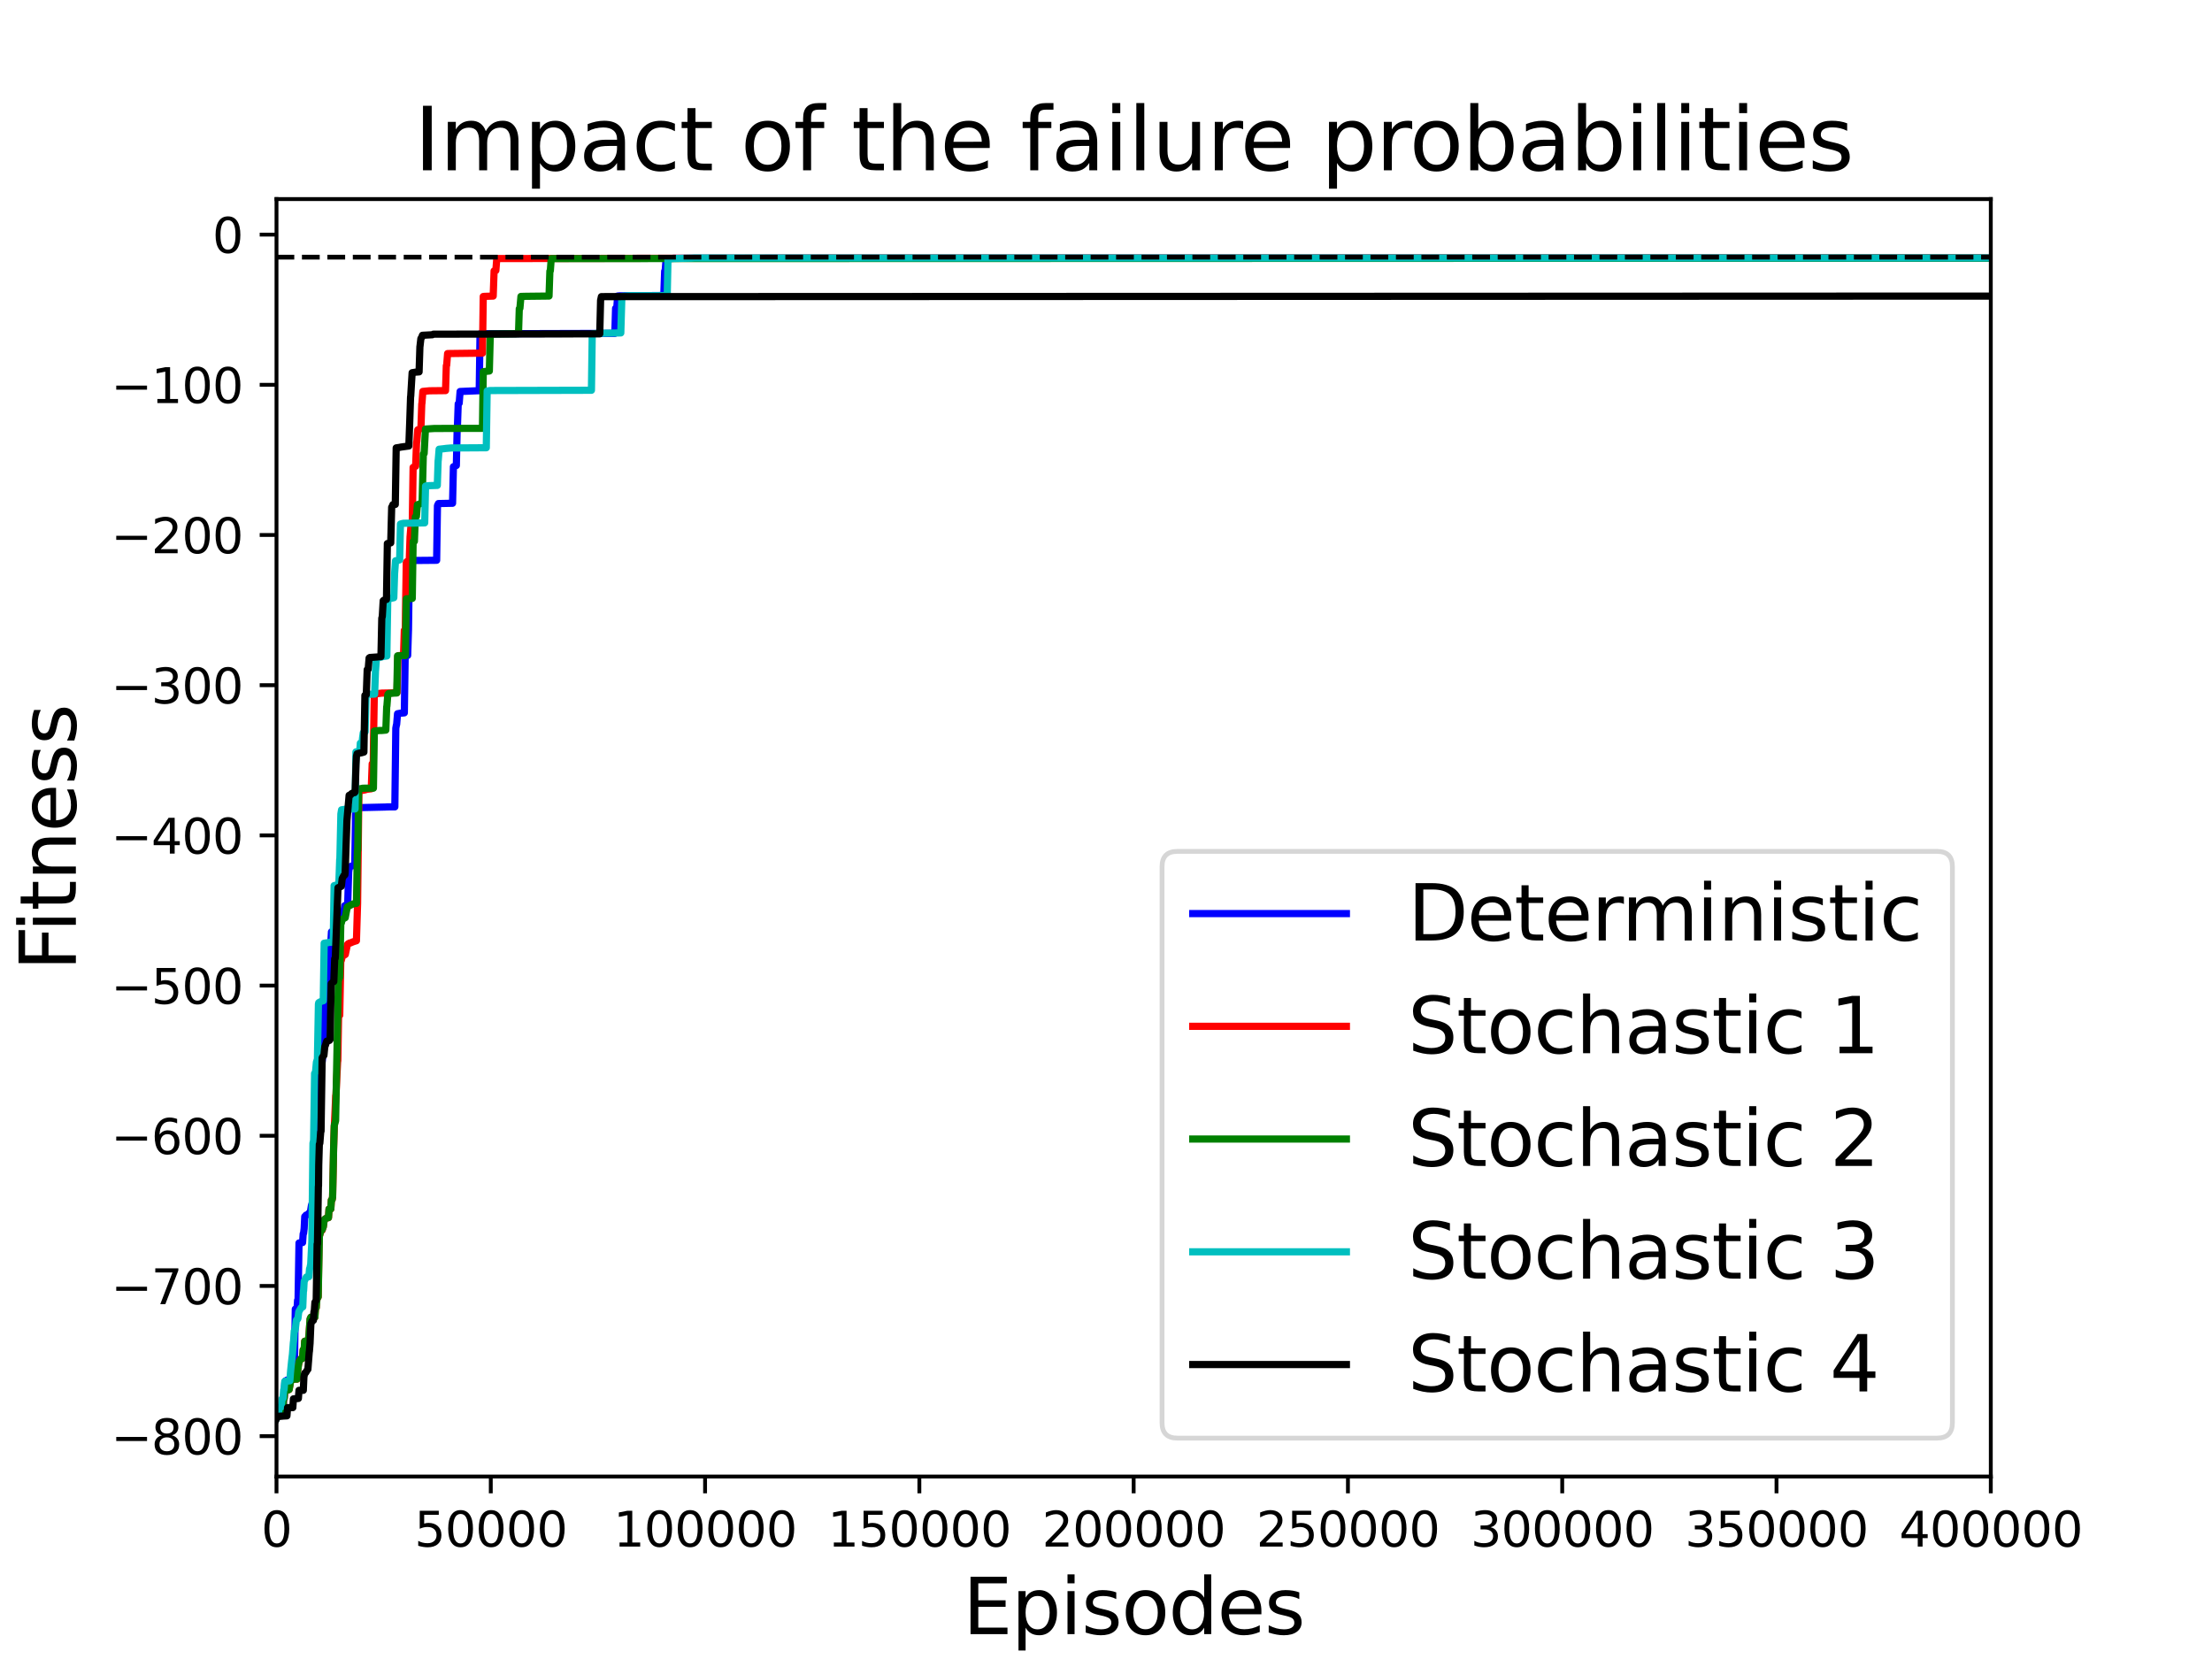 <?xml version="1.0" encoding="utf-8" standalone="no"?>
<!DOCTYPE svg PUBLIC "-//W3C//DTD SVG 1.1//EN"
  "http://www.w3.org/Graphics/SVG/1.1/DTD/svg11.dtd">
<svg xmlns:xlink="http://www.w3.org/1999/xlink" width="460.8pt" height="345.6pt" viewBox="0 0 460.8 345.6" xmlns="http://www.w3.org/2000/svg" version="1.1">
 <defs>
  <style type="text/css">*{stroke-linejoin: round; stroke-linecap: butt}</style>
 </defs>
 <g id="figure_1">
  <g id="patch_1">
   <path d="M 0 345.6 
L 460.8 345.6 
L 460.8 0 
L 0 0 
z
" style="fill: #ffffff"/>
  </g>
  <g id="axes_1">
   <g id="patch_2">
    <path d="M 57.6 307.584 
L 414.72 307.584 
L 414.72 41.472 
L 57.6 41.472 
z
" style="fill: #ffffff"/>
   </g>
   <g id="matplotlib.axis_1">
    <g id="xtick_1">
     <g id="line2d_1">
      <defs>
       <path id="m884b222c48" d="M 0 0 
L 0 3.5 
" style="stroke: #000000; stroke-width: 0.8"/>
      </defs>
      <g>
       <use xlink:href="#m884b222c48" x="57.6" y="307.584" style="stroke: #000000; stroke-width: 0.8"/>
      </g>
     </g>
     <g id="text_1">
      <!-- 0 -->
      <g transform="translate(54.419 322.182) scale(0.1 -0.1)">
       <defs>
        <path id="DejaVuSans-30" d="M 2034 4250 
Q 1547 4250 1301 3770 
Q 1056 3291 1056 2328 
Q 1056 1369 1301 889 
Q 1547 409 2034 409 
Q 2525 409 2770 889 
Q 3016 1369 3016 2328 
Q 3016 3291 2770 3770 
Q 2525 4250 2034 4250 
z
M 2034 4750 
Q 2819 4750 3233 4129 
Q 3647 3509 3647 2328 
Q 3647 1150 3233 529 
Q 2819 -91 2034 -91 
Q 1250 -91 836 529 
Q 422 1150 422 2328 
Q 422 3509 836 4129 
Q 1250 4750 2034 4750 
z
" transform="scale(0.016)"/>
       </defs>
       <use xlink:href="#DejaVuSans-30"/>
      </g>
     </g>
    </g>
    <g id="xtick_2">
     <g id="line2d_2">
      <g>
       <use xlink:href="#m884b222c48" x="102.24" y="307.584" style="stroke: #000000; stroke-width: 0.8"/>
      </g>
     </g>
     <g id="text_2">
      <!-- 50000 -->
      <g transform="translate(86.334 322.182) scale(0.1 -0.1)">
       <defs>
        <path id="DejaVuSans-35" d="M 691 4666 
L 3169 4666 
L 3169 4134 
L 1269 4134 
L 1269 2991 
Q 1406 3038 1543 3061 
Q 1681 3084 1819 3084 
Q 2600 3084 3056 2656 
Q 3513 2228 3513 1497 
Q 3513 744 3044 326 
Q 2575 -91 1722 -91 
Q 1428 -91 1123 -41 
Q 819 9 494 109 
L 494 744 
Q 775 591 1075 516 
Q 1375 441 1709 441 
Q 2250 441 2565 725 
Q 2881 1009 2881 1497 
Q 2881 1984 2565 2268 
Q 2250 2553 1709 2553 
Q 1456 2553 1204 2497 
Q 953 2441 691 2322 
L 691 4666 
z
" transform="scale(0.016)"/>
       </defs>
       <use xlink:href="#DejaVuSans-35"/>
       <use xlink:href="#DejaVuSans-30" x="63.623"/>
       <use xlink:href="#DejaVuSans-30" x="127.246"/>
       <use xlink:href="#DejaVuSans-30" x="190.869"/>
       <use xlink:href="#DejaVuSans-30" x="254.492"/>
      </g>
     </g>
    </g>
    <g id="xtick_3">
     <g id="line2d_3">
      <g>
       <use xlink:href="#m884b222c48" x="146.88" y="307.584" style="stroke: #000000; stroke-width: 0.8"/>
      </g>
     </g>
     <g id="text_3">
      <!-- 100000 -->
      <g transform="translate(127.793 322.182) scale(0.1 -0.1)">
       <defs>
        <path id="DejaVuSans-31" d="M 794 531 
L 1825 531 
L 1825 4091 
L 703 3866 
L 703 4441 
L 1819 4666 
L 2450 4666 
L 2450 531 
L 3481 531 
L 3481 0 
L 794 0 
L 794 531 
z
" transform="scale(0.016)"/>
       </defs>
       <use xlink:href="#DejaVuSans-31"/>
       <use xlink:href="#DejaVuSans-30" x="63.623"/>
       <use xlink:href="#DejaVuSans-30" x="127.246"/>
       <use xlink:href="#DejaVuSans-30" x="190.869"/>
       <use xlink:href="#DejaVuSans-30" x="254.492"/>
       <use xlink:href="#DejaVuSans-30" x="318.115"/>
      </g>
     </g>
    </g>
    <g id="xtick_4">
     <g id="line2d_4">
      <g>
       <use xlink:href="#m884b222c48" x="191.52" y="307.584" style="stroke: #000000; stroke-width: 0.8"/>
      </g>
     </g>
     <g id="text_4">
      <!-- 150000 -->
      <g transform="translate(172.433 322.182) scale(0.1 -0.1)">
       <use xlink:href="#DejaVuSans-31"/>
       <use xlink:href="#DejaVuSans-35" x="63.623"/>
       <use xlink:href="#DejaVuSans-30" x="127.246"/>
       <use xlink:href="#DejaVuSans-30" x="190.869"/>
       <use xlink:href="#DejaVuSans-30" x="254.492"/>
       <use xlink:href="#DejaVuSans-30" x="318.115"/>
      </g>
     </g>
    </g>
    <g id="xtick_5">
     <g id="line2d_5">
      <g>
       <use xlink:href="#m884b222c48" x="236.16" y="307.584" style="stroke: #000000; stroke-width: 0.8"/>
      </g>
     </g>
     <g id="text_5">
      <!-- 200000 -->
      <g transform="translate(217.072 322.182) scale(0.1 -0.1)">
       <defs>
        <path id="DejaVuSans-32" d="M 1228 531 
L 3431 531 
L 3431 0 
L 469 0 
L 469 531 
Q 828 903 1448 1529 
Q 2069 2156 2228 2338 
Q 2531 2678 2651 2914 
Q 2772 3150 2772 3378 
Q 2772 3750 2511 3984 
Q 2250 4219 1831 4219 
Q 1534 4219 1204 4116 
Q 875 4013 500 3803 
L 500 4441 
Q 881 4594 1212 4672 
Q 1544 4750 1819 4750 
Q 2544 4750 2975 4387 
Q 3406 4025 3406 3419 
Q 3406 3131 3298 2873 
Q 3191 2616 2906 2266 
Q 2828 2175 2409 1742 
Q 1991 1309 1228 531 
z
" transform="scale(0.016)"/>
       </defs>
       <use xlink:href="#DejaVuSans-32"/>
       <use xlink:href="#DejaVuSans-30" x="63.623"/>
       <use xlink:href="#DejaVuSans-30" x="127.246"/>
       <use xlink:href="#DejaVuSans-30" x="190.869"/>
       <use xlink:href="#DejaVuSans-30" x="254.492"/>
       <use xlink:href="#DejaVuSans-30" x="318.115"/>
      </g>
     </g>
    </g>
    <g id="xtick_6">
     <g id="line2d_6">
      <g>
       <use xlink:href="#m884b222c48" x="280.8" y="307.584" style="stroke: #000000; stroke-width: 0.8"/>
      </g>
     </g>
     <g id="text_6">
      <!-- 250000 -->
      <g transform="translate(261.712 322.182) scale(0.1 -0.1)">
       <use xlink:href="#DejaVuSans-32"/>
       <use xlink:href="#DejaVuSans-35" x="63.623"/>
       <use xlink:href="#DejaVuSans-30" x="127.246"/>
       <use xlink:href="#DejaVuSans-30" x="190.869"/>
       <use xlink:href="#DejaVuSans-30" x="254.492"/>
       <use xlink:href="#DejaVuSans-30" x="318.115"/>
      </g>
     </g>
    </g>
    <g id="xtick_7">
     <g id="line2d_7">
      <g>
       <use xlink:href="#m884b222c48" x="325.44" y="307.584" style="stroke: #000000; stroke-width: 0.8"/>
      </g>
     </g>
     <g id="text_7">
      <!-- 300000 -->
      <g transform="translate(306.353 322.182) scale(0.1 -0.1)">
       <defs>
        <path id="DejaVuSans-33" d="M 2597 2516 
Q 3050 2419 3304 2112 
Q 3559 1806 3559 1356 
Q 3559 666 3084 287 
Q 2609 -91 1734 -91 
Q 1441 -91 1130 -33 
Q 819 25 488 141 
L 488 750 
Q 750 597 1062 519 
Q 1375 441 1716 441 
Q 2309 441 2620 675 
Q 2931 909 2931 1356 
Q 2931 1769 2642 2001 
Q 2353 2234 1838 2234 
L 1294 2234 
L 1294 2753 
L 1863 2753 
Q 2328 2753 2575 2939 
Q 2822 3125 2822 3475 
Q 2822 3834 2567 4026 
Q 2313 4219 1838 4219 
Q 1578 4219 1281 4162 
Q 984 4106 628 3988 
L 628 4550 
Q 988 4650 1302 4700 
Q 1616 4750 1894 4750 
Q 2613 4750 3031 4423 
Q 3450 4097 3450 3541 
Q 3450 3153 3228 2886 
Q 3006 2619 2597 2516 
z
" transform="scale(0.016)"/>
       </defs>
       <use xlink:href="#DejaVuSans-33"/>
       <use xlink:href="#DejaVuSans-30" x="63.623"/>
       <use xlink:href="#DejaVuSans-30" x="127.246"/>
       <use xlink:href="#DejaVuSans-30" x="190.869"/>
       <use xlink:href="#DejaVuSans-30" x="254.492"/>
       <use xlink:href="#DejaVuSans-30" x="318.115"/>
      </g>
     </g>
    </g>
    <g id="xtick_8">
     <g id="line2d_8">
      <g>
       <use xlink:href="#m884b222c48" x="370.08" y="307.584" style="stroke: #000000; stroke-width: 0.8"/>
      </g>
     </g>
     <g id="text_8">
      <!-- 350000 -->
      <g transform="translate(350.993 322.182) scale(0.1 -0.1)">
       <use xlink:href="#DejaVuSans-33"/>
       <use xlink:href="#DejaVuSans-35" x="63.623"/>
       <use xlink:href="#DejaVuSans-30" x="127.246"/>
       <use xlink:href="#DejaVuSans-30" x="190.869"/>
       <use xlink:href="#DejaVuSans-30" x="254.492"/>
       <use xlink:href="#DejaVuSans-30" x="318.115"/>
      </g>
     </g>
    </g>
    <g id="xtick_9">
     <g id="line2d_9">
      <g>
       <use xlink:href="#m884b222c48" x="414.72" y="307.584" style="stroke: #000000; stroke-width: 0.8"/>
      </g>
     </g>
     <g id="text_9">
      <!-- 400000 -->
      <g transform="translate(395.632 322.182) scale(0.1 -0.1)">
       <defs>
        <path id="DejaVuSans-34" d="M 2419 4116 
L 825 1625 
L 2419 1625 
L 2419 4116 
z
M 2253 4666 
L 3047 4666 
L 3047 1625 
L 3713 1625 
L 3713 1100 
L 3047 1100 
L 3047 0 
L 2419 0 
L 2419 1100 
L 313 1100 
L 313 1709 
L 2253 4666 
z
" transform="scale(0.016)"/>
       </defs>
       <use xlink:href="#DejaVuSans-34"/>
       <use xlink:href="#DejaVuSans-30" x="63.623"/>
       <use xlink:href="#DejaVuSans-30" x="127.246"/>
       <use xlink:href="#DejaVuSans-30" x="190.869"/>
       <use xlink:href="#DejaVuSans-30" x="254.492"/>
       <use xlink:href="#DejaVuSans-30" x="318.115"/>
      </g>
     </g>
    </g>
    <g id="text_10">
     <!-- Episodes -->
     <g transform="translate(200.572 340.42) scale(0.16 -0.16)">
      <defs>
       <path id="DejaVuSans-45" d="M 628 4666 
L 3578 4666 
L 3578 4134 
L 1259 4134 
L 1259 2753 
L 3481 2753 
L 3481 2222 
L 1259 2222 
L 1259 531 
L 3634 531 
L 3634 0 
L 628 0 
L 628 4666 
z
" transform="scale(0.016)"/>
       <path id="DejaVuSans-70" d="M 1159 525 
L 1159 -1331 
L 581 -1331 
L 581 3500 
L 1159 3500 
L 1159 2969 
Q 1341 3281 1617 3432 
Q 1894 3584 2278 3584 
Q 2916 3584 3314 3078 
Q 3713 2572 3713 1747 
Q 3713 922 3314 415 
Q 2916 -91 2278 -91 
Q 1894 -91 1617 61 
Q 1341 213 1159 525 
z
M 3116 1747 
Q 3116 2381 2855 2742 
Q 2594 3103 2138 3103 
Q 1681 3103 1420 2742 
Q 1159 2381 1159 1747 
Q 1159 1113 1420 752 
Q 1681 391 2138 391 
Q 2594 391 2855 752 
Q 3116 1113 3116 1747 
z
" transform="scale(0.016)"/>
       <path id="DejaVuSans-69" d="M 603 3500 
L 1178 3500 
L 1178 0 
L 603 0 
L 603 3500 
z
M 603 4863 
L 1178 4863 
L 1178 4134 
L 603 4134 
L 603 4863 
z
" transform="scale(0.016)"/>
       <path id="DejaVuSans-73" d="M 2834 3397 
L 2834 2853 
Q 2591 2978 2328 3040 
Q 2066 3103 1784 3103 
Q 1356 3103 1142 2972 
Q 928 2841 928 2578 
Q 928 2378 1081 2264 
Q 1234 2150 1697 2047 
L 1894 2003 
Q 2506 1872 2764 1633 
Q 3022 1394 3022 966 
Q 3022 478 2636 193 
Q 2250 -91 1575 -91 
Q 1294 -91 989 -36 
Q 684 19 347 128 
L 347 722 
Q 666 556 975 473 
Q 1284 391 1588 391 
Q 1994 391 2212 530 
Q 2431 669 2431 922 
Q 2431 1156 2273 1281 
Q 2116 1406 1581 1522 
L 1381 1569 
Q 847 1681 609 1914 
Q 372 2147 372 2553 
Q 372 3047 722 3315 
Q 1072 3584 1716 3584 
Q 2034 3584 2315 3537 
Q 2597 3491 2834 3397 
z
" transform="scale(0.016)"/>
       <path id="DejaVuSans-6f" d="M 1959 3097 
Q 1497 3097 1228 2736 
Q 959 2375 959 1747 
Q 959 1119 1226 758 
Q 1494 397 1959 397 
Q 2419 397 2687 759 
Q 2956 1122 2956 1747 
Q 2956 2369 2687 2733 
Q 2419 3097 1959 3097 
z
M 1959 3584 
Q 2709 3584 3137 3096 
Q 3566 2609 3566 1747 
Q 3566 888 3137 398 
Q 2709 -91 1959 -91 
Q 1206 -91 779 398 
Q 353 888 353 1747 
Q 353 2609 779 3096 
Q 1206 3584 1959 3584 
z
" transform="scale(0.016)"/>
       <path id="DejaVuSans-64" d="M 2906 2969 
L 2906 4863 
L 3481 4863 
L 3481 0 
L 2906 0 
L 2906 525 
Q 2725 213 2448 61 
Q 2172 -91 1784 -91 
Q 1150 -91 751 415 
Q 353 922 353 1747 
Q 353 2572 751 3078 
Q 1150 3584 1784 3584 
Q 2172 3584 2448 3432 
Q 2725 3281 2906 2969 
z
M 947 1747 
Q 947 1113 1208 752 
Q 1469 391 1925 391 
Q 2381 391 2643 752 
Q 2906 1113 2906 1747 
Q 2906 2381 2643 2742 
Q 2381 3103 1925 3103 
Q 1469 3103 1208 2742 
Q 947 2381 947 1747 
z
" transform="scale(0.016)"/>
       <path id="DejaVuSans-65" d="M 3597 1894 
L 3597 1613 
L 953 1613 
Q 991 1019 1311 708 
Q 1631 397 2203 397 
Q 2534 397 2845 478 
Q 3156 559 3463 722 
L 3463 178 
Q 3153 47 2828 -22 
Q 2503 -91 2169 -91 
Q 1331 -91 842 396 
Q 353 884 353 1716 
Q 353 2575 817 3079 
Q 1281 3584 2069 3584 
Q 2775 3584 3186 3129 
Q 3597 2675 3597 1894 
z
M 3022 2063 
Q 3016 2534 2758 2815 
Q 2500 3097 2075 3097 
Q 1594 3097 1305 2825 
Q 1016 2553 972 2059 
L 3022 2063 
z
" transform="scale(0.016)"/>
      </defs>
      <use xlink:href="#DejaVuSans-45"/>
      <use xlink:href="#DejaVuSans-70" x="63.184"/>
      <use xlink:href="#DejaVuSans-69" x="126.66"/>
      <use xlink:href="#DejaVuSans-73" x="154.443"/>
      <use xlink:href="#DejaVuSans-6f" x="206.543"/>
      <use xlink:href="#DejaVuSans-64" x="267.725"/>
      <use xlink:href="#DejaVuSans-65" x="331.201"/>
      <use xlink:href="#DejaVuSans-73" x="392.725"/>
     </g>
    </g>
   </g>
   <g id="matplotlib.axis_2">
    <g id="ytick_1">
     <g id="line2d_10">
      <defs>
       <path id="m8e169a2aef" d="M 0 0 
L -3.5 0 
" style="stroke: #000000; stroke-width: 0.8"/>
      </defs>
      <g>
       <use xlink:href="#m8e169a2aef" x="57.6" y="299.176" style="stroke: #000000; stroke-width: 0.8"/>
      </g>
     </g>
     <g id="text_11">
      <!-- −800 -->
      <g transform="translate(23.133 302.975) scale(0.1 -0.1)">
       <defs>
        <path id="DejaVuSans-2212" d="M 678 2272 
L 4684 2272 
L 4684 1741 
L 678 1741 
L 678 2272 
z
" transform="scale(0.016)"/>
        <path id="DejaVuSans-38" d="M 2034 2216 
Q 1584 2216 1326 1975 
Q 1069 1734 1069 1313 
Q 1069 891 1326 650 
Q 1584 409 2034 409 
Q 2484 409 2743 651 
Q 3003 894 3003 1313 
Q 3003 1734 2745 1975 
Q 2488 2216 2034 2216 
z
M 1403 2484 
Q 997 2584 770 2862 
Q 544 3141 544 3541 
Q 544 4100 942 4425 
Q 1341 4750 2034 4750 
Q 2731 4750 3128 4425 
Q 3525 4100 3525 3541 
Q 3525 3141 3298 2862 
Q 3072 2584 2669 2484 
Q 3125 2378 3379 2068 
Q 3634 1759 3634 1313 
Q 3634 634 3220 271 
Q 2806 -91 2034 -91 
Q 1263 -91 848 271 
Q 434 634 434 1313 
Q 434 1759 690 2068 
Q 947 2378 1403 2484 
z
M 1172 3481 
Q 1172 3119 1398 2916 
Q 1625 2713 2034 2713 
Q 2441 2713 2670 2916 
Q 2900 3119 2900 3481 
Q 2900 3844 2670 4047 
Q 2441 4250 2034 4250 
Q 1625 4250 1398 4047 
Q 1172 3844 1172 3481 
z
" transform="scale(0.016)"/>
       </defs>
       <use xlink:href="#DejaVuSans-2212"/>
       <use xlink:href="#DejaVuSans-38" x="83.789"/>
       <use xlink:href="#DejaVuSans-30" x="147.412"/>
       <use xlink:href="#DejaVuSans-30" x="211.035"/>
      </g>
     </g>
    </g>
    <g id="ytick_2">
     <g id="line2d_11">
      <g>
       <use xlink:href="#m8e169a2aef" x="57.6" y="267.888" style="stroke: #000000; stroke-width: 0.8"/>
      </g>
     </g>
     <g id="text_12">
      <!-- −700 -->
      <g transform="translate(23.133 271.687) scale(0.1 -0.1)">
       <defs>
        <path id="DejaVuSans-37" d="M 525 4666 
L 3525 4666 
L 3525 4397 
L 1831 0 
L 1172 0 
L 2766 4134 
L 525 4134 
L 525 4666 
z
" transform="scale(0.016)"/>
       </defs>
       <use xlink:href="#DejaVuSans-2212"/>
       <use xlink:href="#DejaVuSans-37" x="83.789"/>
       <use xlink:href="#DejaVuSans-30" x="147.412"/>
       <use xlink:href="#DejaVuSans-30" x="211.035"/>
      </g>
     </g>
    </g>
    <g id="ytick_3">
     <g id="line2d_12">
      <g>
       <use xlink:href="#m8e169a2aef" x="57.6" y="236.601" style="stroke: #000000; stroke-width: 0.8"/>
      </g>
     </g>
     <g id="text_13">
      <!-- −600 -->
      <g transform="translate(23.133 240.4) scale(0.1 -0.1)">
       <defs>
        <path id="DejaVuSans-36" d="M 2113 2584 
Q 1688 2584 1439 2293 
Q 1191 2003 1191 1497 
Q 1191 994 1439 701 
Q 1688 409 2113 409 
Q 2538 409 2786 701 
Q 3034 994 3034 1497 
Q 3034 2003 2786 2293 
Q 2538 2584 2113 2584 
z
M 3366 4563 
L 3366 3988 
Q 3128 4100 2886 4159 
Q 2644 4219 2406 4219 
Q 1781 4219 1451 3797 
Q 1122 3375 1075 2522 
Q 1259 2794 1537 2939 
Q 1816 3084 2150 3084 
Q 2853 3084 3261 2657 
Q 3669 2231 3669 1497 
Q 3669 778 3244 343 
Q 2819 -91 2113 -91 
Q 1303 -91 875 529 
Q 447 1150 447 2328 
Q 447 3434 972 4092 
Q 1497 4750 2381 4750 
Q 2619 4750 2861 4703 
Q 3103 4656 3366 4563 
z
" transform="scale(0.016)"/>
       </defs>
       <use xlink:href="#DejaVuSans-2212"/>
       <use xlink:href="#DejaVuSans-36" x="83.789"/>
       <use xlink:href="#DejaVuSans-30" x="147.412"/>
       <use xlink:href="#DejaVuSans-30" x="211.035"/>
      </g>
     </g>
    </g>
    <g id="ytick_4">
     <g id="line2d_13">
      <g>
       <use xlink:href="#m8e169a2aef" x="57.6" y="205.313" style="stroke: #000000; stroke-width: 0.8"/>
      </g>
     </g>
     <g id="text_14">
      <!-- −500 -->
      <g transform="translate(23.133 209.112) scale(0.1 -0.1)">
       <use xlink:href="#DejaVuSans-2212"/>
       <use xlink:href="#DejaVuSans-35" x="83.789"/>
       <use xlink:href="#DejaVuSans-30" x="147.412"/>
       <use xlink:href="#DejaVuSans-30" x="211.035"/>
      </g>
     </g>
    </g>
    <g id="ytick_5">
     <g id="line2d_14">
      <g>
       <use xlink:href="#m8e169a2aef" x="57.6" y="174.025" style="stroke: #000000; stroke-width: 0.8"/>
      </g>
     </g>
     <g id="text_15">
      <!-- −400 -->
      <g transform="translate(23.133 177.825) scale(0.1 -0.1)">
       <use xlink:href="#DejaVuSans-2212"/>
       <use xlink:href="#DejaVuSans-34" x="83.789"/>
       <use xlink:href="#DejaVuSans-30" x="147.412"/>
       <use xlink:href="#DejaVuSans-30" x="211.035"/>
      </g>
     </g>
    </g>
    <g id="ytick_6">
     <g id="line2d_15">
      <g>
       <use xlink:href="#m8e169a2aef" x="57.6" y="142.738" style="stroke: #000000; stroke-width: 0.8"/>
      </g>
     </g>
     <g id="text_16">
      <!-- −300 -->
      <g transform="translate(23.133 146.537) scale(0.1 -0.1)">
       <use xlink:href="#DejaVuSans-2212"/>
       <use xlink:href="#DejaVuSans-33" x="83.789"/>
       <use xlink:href="#DejaVuSans-30" x="147.412"/>
       <use xlink:href="#DejaVuSans-30" x="211.035"/>
      </g>
     </g>
    </g>
    <g id="ytick_7">
     <g id="line2d_16">
      <g>
       <use xlink:href="#m8e169a2aef" x="57.6" y="111.45" style="stroke: #000000; stroke-width: 0.8"/>
      </g>
     </g>
     <g id="text_17">
      <!-- −200 -->
      <g transform="translate(23.133 115.249) scale(0.1 -0.1)">
       <use xlink:href="#DejaVuSans-2212"/>
       <use xlink:href="#DejaVuSans-32" x="83.789"/>
       <use xlink:href="#DejaVuSans-30" x="147.412"/>
       <use xlink:href="#DejaVuSans-30" x="211.035"/>
      </g>
     </g>
    </g>
    <g id="ytick_8">
     <g id="line2d_17">
      <g>
       <use xlink:href="#m8e169a2aef" x="57.6" y="80.162" style="stroke: #000000; stroke-width: 0.8"/>
      </g>
     </g>
     <g id="text_18">
      <!-- −100 -->
      <g transform="translate(23.133 83.962) scale(0.1 -0.1)">
       <use xlink:href="#DejaVuSans-2212"/>
       <use xlink:href="#DejaVuSans-31" x="83.789"/>
       <use xlink:href="#DejaVuSans-30" x="147.412"/>
       <use xlink:href="#DejaVuSans-30" x="211.035"/>
      </g>
     </g>
    </g>
    <g id="ytick_9">
     <g id="line2d_18">
      <g>
       <use xlink:href="#m8e169a2aef" x="57.6" y="48.875" style="stroke: #000000; stroke-width: 0.8"/>
      </g>
     </g>
     <g id="text_19">
      <!-- 0 -->
      <g transform="translate(44.237 52.674) scale(0.1 -0.1)">
       <use xlink:href="#DejaVuSans-30"/>
      </g>
     </g>
    </g>
    <g id="text_20">
     <!-- Fitness -->
     <g transform="translate(15.805 202.236) rotate(-90) scale(0.16 -0.16)">
      <defs>
       <path id="DejaVuSans-46" d="M 628 4666 
L 3309 4666 
L 3309 4134 
L 1259 4134 
L 1259 2759 
L 3109 2759 
L 3109 2228 
L 1259 2228 
L 1259 0 
L 628 0 
L 628 4666 
z
" transform="scale(0.016)"/>
       <path id="DejaVuSans-74" d="M 1172 4494 
L 1172 3500 
L 2356 3500 
L 2356 3053 
L 1172 3053 
L 1172 1153 
Q 1172 725 1289 603 
Q 1406 481 1766 481 
L 2356 481 
L 2356 0 
L 1766 0 
Q 1100 0 847 248 
Q 594 497 594 1153 
L 594 3053 
L 172 3053 
L 172 3500 
L 594 3500 
L 594 4494 
L 1172 4494 
z
" transform="scale(0.016)"/>
       <path id="DejaVuSans-6e" d="M 3513 2113 
L 3513 0 
L 2938 0 
L 2938 2094 
Q 2938 2591 2744 2837 
Q 2550 3084 2163 3084 
Q 1697 3084 1428 2787 
Q 1159 2491 1159 1978 
L 1159 0 
L 581 0 
L 581 3500 
L 1159 3500 
L 1159 2956 
Q 1366 3272 1645 3428 
Q 1925 3584 2291 3584 
Q 2894 3584 3203 3211 
Q 3513 2838 3513 2113 
z
" transform="scale(0.016)"/>
      </defs>
      <use xlink:href="#DejaVuSans-46"/>
      <use xlink:href="#DejaVuSans-69" x="50.27"/>
      <use xlink:href="#DejaVuSans-74" x="78.053"/>
      <use xlink:href="#DejaVuSans-6e" x="117.262"/>
      <use xlink:href="#DejaVuSans-65" x="180.641"/>
      <use xlink:href="#DejaVuSans-73" x="242.164"/>
      <use xlink:href="#DejaVuSans-73" x="294.264"/>
     </g>
    </g>
   </g>
   <g id="line2d_19">
    <path d="M 57.627 295.444 
L 57.914 294.969 
L 58.897 294.903 
L 59.054 291.413 
L 59.182 291.34 
L 59.343 288.065 
L 59.51 287.647 
L 59.639 287.62 
L 59.753 287.509 
L 59.907 287.468 
L 60.621 287.176 
L 60.835 285.947 
L 60.984 285.023 
L 61.181 284.766 
L 61.33 284.766 
L 61.517 272.71 
L 61.872 272.71 
L 61.991 270.878 
L 62.095 270.739 
L 62.288 258.935 
L 62.616 258.895 
L 63.03 258.85 
L 63.158 257.036 
L 63.239 256.917 
L 63.361 255.909 
L 63.486 253.442 
L 63.603 253.334 
L 63.759 253.134 
L 64.199 252.989 
L 64.255 252.852 
L 64.416 252.667 
L 64.648 252.559 
L 64.88 251.108 
L 65.005 250.743 
L 65.054 250.634 
L 65.329 249.687 
L 65.516 248.565 
L 65.596 248.402 
L 65.716 246.402 
L 65.811 246.276 
L 65.995 241.239 
L 66.024 241.15 
L 66.207 238.776 
L 66.269 238.666 
L 66.393 238.32 
L 66.52 235.739 
L 66.649 229.909 
L 66.806 223.488 
L 66.899 223.321 
L 66.935 222.807 
L 67.125 221.044 
L 67.314 219.45 
L 67.495 209.823 
L 67.565 209.529 
L 67.748 208.564 
L 68.155 208.406 
L 68.326 208.31 
L 68.427 208.285 
L 68.555 203.439 
L 68.712 199.394 
L 68.763 199.284 
L 68.775 198.911 
L 69.047 194.121 
L 69.172 194.035 
L 69.38 193.878 
L 70.628 193.766 
L 70.738 193.215 
L 70.888 191.831 
L 71.146 191.623 
L 71.329 191.513 
L 71.473 190.845 
L 71.829 188.655 
L 72.428 188.407 
L 72.637 181.643 
L 72.778 180.656 
L 73.121 180.469 
L 73.463 180.345 
L 73.903 180.289 
L 74.095 168.379 
L 74.821 168.268 
L 75.633 168.229 
L 80.301 168.118 
L 80.626 168.094 
L 82.253 168.089 
L 82.455 151.703 
L 82.575 151.048 
L 82.624 150.949 
L 82.816 148.685 
L 83.46 148.569 
L 83.806 148.544 
L 84.23 148.499 
L 84.405 136.584 
L 84.924 136.535 
L 85.087 131.335 
L 85.092 131.334 
L 85.285 117.346 
L 85.418 117.18 
L 85.595 116.835 
L 86.621 116.754 
L 90.96 116.715 
L 91.13 105.357 
L 91.167 105.241 
L 91.336 104.9 
L 94.277 104.836 
L 94.457 97.224 
L 95.066 96.971 
L 95.235 89.452 
L 95.272 89.37 
L 95.454 84.134 
L 95.658 83.987 
L 95.848 81.555 
L 99.728 81.39 
L 99.829 81.39 
L 99.999 69.562 
L 100.698 69.53 
L 128.082 69.45 
L 128.237 64.24 
L 128.484 64.15 
L 128.669 61.662 
L 129.067 61.626 
L 138.276 61.549 
L 138.462 56.493 
L 138.572 56.409 
L 138.763 53.927 
L 140.384 53.808 
L 414.72 53.749 
L 414.72 53.749 
" clip-path="url(#pd47f0e05d4)" style="fill: none; stroke: #0000ff; stroke-width: 1.5; stroke-linecap: square"/>
   </g>
   <g id="line2d_20">
    <path d="M 57.627 295.444 
L 57.914 294.969 
L 58.897 294.903 
L 59.054 291.429 
L 59.182 291.339 
L 59.32 289.591 
L 59.995 289.563 
L 60.231 289.457 
L 60.566 287.577 
L 60.686 287.467 
L 60.825 287.465 
L 61.118 287.354 
L 61.445 287.294 
L 61.872 287.294 
L 61.991 285.492 
L 62.037 285.384 
L 62.184 284.261 
L 62.323 283.631 
L 62.385 283.521 
L 62.606 283.14 
L 62.821 283.029 
L 62.961 283.013 
L 63.031 282.918 
L 63.158 281.211 
L 63.356 281.211 
L 63.477 279.41 
L 64.237 279.301 
L 64.379 277.967 
L 64.599 274.761 
L 64.766 274.409 
L 65.596 274.392 
L 65.716 272.509 
L 65.877 272.399 
L 65.886 272.186 
L 66.035 270.453 
L 66.185 270.342 
L 66.282 270.187 
L 66.487 257.556 
L 66.62 257.268 
L 66.807 256.479 
L 67.108 256.287 
L 67.276 255.715 
L 67.339 255.599 
L 67.545 254.101 
L 67.74 253.942 
L 67.885 253.832 
L 68.057 253.73 
L 68.427 253.653 
L 68.544 251.845 
L 68.913 251.845 
L 69.028 250.013 
L 69.188 249.903 
L 69.29 249.338 
L 69.496 239.269 
L 69.635 234.548 
L 69.656 234.378 
L 69.766 232.13 
L 69.937 228.223 
L 69.989 228.057 
L 70.327 221.231 
L 70.372 220.963 
L 70.529 211.879 
L 70.644 211.53 
L 70.771 211.492 
L 70.993 200.184 
L 71.106 200.058 
L 71.3 199.221 
L 71.934 198.832 
L 72.372 196.766 
L 72.521 196.602 
L 72.665 196.58 
L 72.814 196.444 
L 72.998 196.439 
L 73.241 196.33 
L 73.42 196.245 
L 73.74 196.134 
L 73.965 196.061 
L 74.252 195.976 
L 74.491 188.266 
L 74.492 188.266 
L 74.761 164.982 
L 74.937 164.854 
L 75.169 164.699 
L 75.935 164.574 
L 76.318 164.464 
L 76.51 164.414 
L 77.342 164.314 
L 77.534 159.116 
L 77.76 158.977 
L 77.811 154.245 
L 77.975 144.588 
L 79.537 144.389 
L 81.298 144.358 
L 82.711 144.272 
L 82.9 136.725 
L 83.069 136.573 
L 84.057 136.532 
L 84.227 131.323 
L 84.439 131.221 
L 84.484 126.916 
L 84.642 117.14 
L 84.73 117.029 
L 84.921 116.899 
L 85.254 116.791 
L 85.426 111.748 
L 85.443 111.659 
L 85.624 109.331 
L 85.883 109.233 
L 86.059 97.362 
L 86.585 97.121 
L 86.779 92.139 
L 86.836 92.019 
L 87.028 89.542 
L 87.312 89.431 
L 87.685 89.294 
L 87.862 84.146 
L 87.901 84.01 
L 88.085 81.541 
L 89.478 81.407 
L 92.812 81.371 
L 92.977 76.178 
L 93.05 76.088 
L 93.244 73.653 
L 100.507 73.562 
L 100.67 61.767 
L 100.949 61.737 
L 102.742 61.679 
L 102.93 56.435 
L 103.298 56.351 
L 103.488 53.889 
L 103.811 53.863 
L 171.49 53.752 
L 171.961 53.75 
L 414.72 53.725 
L 414.72 53.725 
" clip-path="url(#pd47f0e05d4)" style="fill: none; stroke: #ff0000; stroke-width: 1.5; stroke-linecap: square"/>
   </g>
   <g id="line2d_21">
    <path d="M 57.627 295.444 
L 57.914 294.969 
L 58.897 294.903 
L 59.054 291.429 
L 59.182 291.339 
L 59.32 289.591 
L 59.995 289.563 
L 60.231 289.457 
L 60.566 287.577 
L 60.686 287.467 
L 60.825 287.465 
L 61.118 287.354 
L 61.445 287.294 
L 61.872 287.294 
L 61.991 285.492 
L 62.037 285.384 
L 62.184 284.261 
L 62.323 283.631 
L 62.385 283.521 
L 62.606 283.14 
L 62.821 283.029 
L 62.961 283.013 
L 63.031 282.918 
L 63.158 281.211 
L 63.356 281.211 
L 63.477 279.41 
L 64.237 279.301 
L 64.379 277.967 
L 64.599 274.761 
L 64.766 274.409 
L 65.596 274.392 
L 65.716 272.509 
L 65.877 272.399 
L 65.886 272.186 
L 66.035 270.453 
L 66.185 270.342 
L 66.283 270.147 
L 66.536 257.418 
L 66.632 257.146 
L 66.805 256.498 
L 67.12 256.153 
L 67.273 255.721 
L 67.338 255.616 
L 67.547 254.079 
L 67.737 253.929 
L 67.891 253.818 
L 68.054 253.751 
L 68.427 253.662 
L 68.544 251.86 
L 68.913 251.85 
L 69.028 250.018 
L 69.188 249.908 
L 69.29 249.343 
L 69.496 239.274 
L 69.635 234.553 
L 69.656 234.383 
L 69.828 233.768 
L 69.913 233.459 
L 70.493 204.247 
L 70.775 203.543 
L 70.994 192.464 
L 71.099 192.315 
L 71.297 191.485 
L 71.916 191.171 
L 72.342 188.941 
L 73.003 188.57 
L 73.232 188.46 
L 73.419 188.36 
L 73.745 188.25 
L 73.957 188.19 
L 74.258 188.179 
L 74.448 177.242 
L 74.516 177.132 
L 74.534 176.455 
L 74.716 164.572 
L 74.869 164.343 
L 75.593 164.2 
L 77.79 164.188 
L 77.979 152.292 
L 78.987 152.18 
L 79.437 152.179 
L 80.377 152.095 
L 80.558 147.218 
L 80.598 147.089 
L 80.788 144.702 
L 80.956 144.481 
L 81.99 144.392 
L 82.646 144.364 
L 82.821 136.626 
L 84.467 136.55 
L 84.644 124.744 
L 84.765 124.732 
L 85.883 124.663 
L 86.059 112.844 
L 86.328 112.762 
L 86.521 107.682 
L 86.748 107.586 
L 86.951 105.149 
L 87.931 104.797 
L 88.188 94.567 
L 88.357 94.466 
L 88.629 89.377 
L 90.374 89.266 
L 90.942 89.258 
L 100.507 89.228 
L 100.67 77.432 
L 100.97 77.391 
L 101.938 77.289 
L 102.139 69.597 
L 108.012 69.515 
L 108.176 64.319 
L 108.308 64.218 
L 108.524 61.75 
L 109.474 61.727 
L 114.372 61.672 
L 114.549 56.491 
L 114.645 56.4 
L 114.831 53.87 
L 414.72 53.782 
L 414.72 53.782 
" clip-path="url(#pd47f0e05d4)" style="fill: none; stroke: #008000; stroke-width: 1.5; stroke-linecap: square"/>
   </g>
   <g id="line2d_22">
    <path d="M 57.627 295.466 
L 57.929 294.99 
L 57.969 294.88 
L 58.123 293.182 
L 58.604 293.089 
L 58.746 291.412 
L 58.96 291.305 
L 59.091 289.564 
L 59.18 289.463 
L 59.321 287.762 
L 60.38 287.652 
L 60.543 285.58 
L 60.747 283.579 
L 60.927 282.061 
L 61.114 279.678 
L 61.161 279.365 
L 61.304 277.264 
L 61.435 277.154 
L 61.549 276.611 
L 61.728 275.063 
L 61.863 274.847 
L 61.999 274.792 
L 62.061 274.683 
L 62.237 273.258 
L 62.518 272.786 
L 62.749 272.393 
L 62.945 272.258 
L 63.071 272.257 
L 63.205 268.892 
L 63.243 268.888 
L 63.364 266.922 
L 63.822 266.035 
L 64.342 265.962 
L 64.492 264.268 
L 64.57 264.125 
L 64.725 263.344 
L 64.964 258.552 
L 65.199 238.148 
L 65.324 237.616 
L 65.333 237.47 
L 65.538 223.61 
L 65.728 223.359 
L 65.913 221.277 
L 66.126 220.622 
L 66.333 209.185 
L 66.391 208.901 
L 66.525 208.793 
L 66.756 208.683 
L 66.95 208.587 
L 67.342 208.474 
L 67.532 196.487 
L 68.334 196.376 
L 68.549 196.305 
L 69.414 196.287 
L 69.604 184.495 
L 70.009 184.384 
L 70.584 184.18 
L 70.767 179.009 
L 70.802 178.911 
L 71.012 169.558 
L 71.154 168.701 
L 72.011 168.567 
L 73.969 168.512 
L 74.146 156.641 
L 74.943 156.469 
L 75.065 154.815 
L 75.45 154.705 
L 75.512 153.866 
L 75.67 152.664 
L 75.828 152.525 
L 76.061 152.439 
L 76.258 144.895 
L 76.647 144.647 
L 78.042 144.596 
L 78.221 139.669 
L 78.244 139.569 
L 78.423 137.036 
L 78.922 136.955 
L 79.561 136.844 
L 79.778 136.73 
L 80.023 136.723 
L 80.587 136.653 
L 80.778 124.801 
L 82.037 124.516 
L 82.204 119.414 
L 82.214 119.291 
L 82.398 116.821 
L 82.815 116.763 
L 83.256 116.622 
L 83.423 109.169 
L 83.82 109.058 
L 84.083 109.009 
L 88.472 108.924 
L 88.648 101.27 
L 88.774 101.224 
L 89.444 101.172 
L 91.098 101.115 
L 91.27 95.963 
L 91.299 95.831 
L 91.477 93.582 
L 92.475 93.471 
L 92.96 93.406 
L 93.961 93.321 
L 101.303 93.274 
L 101.483 81.451 
L 102.112 81.356 
L 123.207 81.298 
L 123.374 69.574 
L 124.214 69.463 
L 124.576 69.435 
L 129.323 69.355 
L 129.548 61.796 
L 129.735 61.705 
L 131.165 61.594 
L 131.798 61.592 
L 138.994 61.59 
L 139.155 53.878 
L 144.081 53.767 
L 144.594 53.741 
L 414.72 53.738 
L 414.72 53.738 
" clip-path="url(#pd47f0e05d4)" style="fill: none; stroke: #00bfbf; stroke-width: 1.5; stroke-linecap: square"/>
   </g>
   <g id="line2d_23">
    <path d="M 57.627 295.488 
L 57.883 295.054 
L 58.187 295.033 
L 59.776 294.946 
L 59.904 293.231 
L 60.999 293.231 
L 61.124 291.413 
L 62.16 291.322 
L 62.286 289.633 
L 63.185 289.627 
L 63.309 286.864 
L 63.448 286.138 
L 63.504 286.027 
L 63.64 285.996 
L 63.721 285.886 
L 64.035 285.353 
L 64.138 285.26 
L 64.421 281.649 
L 64.45 281.54 
L 64.589 279.838 
L 64.763 275.744 
L 64.842 275.609 
L 65.021 275.166 
L 65.201 275.066 
L 65.284 275.056 
L 65.404 273.246 
L 65.476 273.146 
L 65.603 271.3 
L 65.873 270.885 
L 66.066 259.173 
L 66.134 259.144 
L 66.326 247.171 
L 66.354 247.064 
L 66.4 242.676 
L 66.524 238.379 
L 66.627 238.177 
L 66.816 235.758 
L 66.882 235.643 
L 66.926 232.551 
L 67.108 220.375 
L 67.285 220.066 
L 67.407 219.954 
L 67.481 219.84 
L 67.658 218.057 
L 67.777 217.776 
L 68.071 216.897 
L 68.219 216.846 
L 68.631 216.735 
L 68.754 216.575 
L 69.002 204.926 
L 69.081 204.816 
L 69.304 204.63 
L 69.536 204.474 
L 69.725 199.718 
L 69.838 199.607 
L 69.855 199.388 
L 70.413 184.936 
L 70.938 184.716 
L 71.113 184.621 
L 71.284 183.02 
L 71.654 182.364 
L 71.849 182.241 
L 71.902 181.829 
L 72.276 170.902 
L 72.728 165.682 
L 73.046 165.577 
L 73.098 165.464 
L 73.255 165.314 
L 73.482 165.203 
L 73.876 165.11 
L 73.98 164.949 
L 74.169 159.236 
L 74.258 157.512 
L 74.389 157.027 
L 74.73 156.916 
L 75.311 156.815 
L 75.808 156.673 
L 76.018 144.859 
L 76.306 144.72 
L 76.495 139.5 
L 76.702 139.396 
L 76.893 137.078 
L 77.056 136.965 
L 78.633 136.854 
L 79.033 136.795 
L 79.358 136.795 
L 79.532 128.797 
L 79.639 128.408 
L 79.826 125.147 
L 79.985 125.016 
L 80.399 124.905 
L 80.509 124.88 
L 80.694 113.235 
L 81.397 113.09 
L 81.593 105.666 
L 81.665 105.559 
L 81.845 105.128 
L 82.348 105.081 
L 82.535 93.305 
L 83.252 93.194 
L 83.456 93.145 
L 85.167 92.905 
L 85.355 87.86 
L 85.358 87.784 
L 85.529 82.688 
L 85.562 82.519 
L 85.856 77.645 
L 86.604 77.524 
L 87.303 77.469 
L 87.475 72.197 
L 87.498 72.095 
L 87.677 70.534 
L 87.822 70.322 
L 88.004 69.846 
L 90.066 69.735 
L 90.268 69.616 
L 124.94 69.544 
L 125.112 62.571 
L 125.281 61.791 
L 414.72 61.68 
L 414.72 61.68 
" clip-path="url(#pd47f0e05d4)" style="fill: none; stroke: #000000; stroke-width: 1.5; stroke-linecap: square"/>
   </g>
   <g id="line2d_24">
    <path d="M 57.6 53.568 
L 414.72 53.568 
" clip-path="url(#pd47f0e05d4)" style="fill: none; stroke-dasharray: 3.7,1.6; stroke-dashoffset: 0; stroke: #000000"/>
   </g>
   <g id="patch_3">
    <path d="M 57.6 307.584 
L 57.6 41.472 
" style="fill: none; stroke: #000000; stroke-width: 0.8; stroke-linejoin: miter; stroke-linecap: square"/>
   </g>
   <g id="patch_4">
    <path d="M 414.72 307.584 
L 414.72 41.472 
" style="fill: none; stroke: #000000; stroke-width: 0.8; stroke-linejoin: miter; stroke-linecap: square"/>
   </g>
   <g id="patch_5">
    <path d="M 57.6 307.584 
L 414.72 307.584 
" style="fill: none; stroke: #000000; stroke-width: 0.8; stroke-linejoin: miter; stroke-linecap: square"/>
   </g>
   <g id="patch_6">
    <path d="M 57.6 41.472 
L 414.72 41.472 
" style="fill: none; stroke: #000000; stroke-width: 0.8; stroke-linejoin: miter; stroke-linecap: square"/>
   </g>
   <g id="text_21">
    <!-- Impact of the failure probabilities -->
    <g transform="translate(86.307 35.472) scale(0.18 -0.18)">
     <defs>
      <path id="DejaVuSans-49" d="M 628 4666 
L 1259 4666 
L 1259 0 
L 628 0 
L 628 4666 
z
" transform="scale(0.016)"/>
      <path id="DejaVuSans-6d" d="M 3328 2828 
Q 3544 3216 3844 3400 
Q 4144 3584 4550 3584 
Q 5097 3584 5394 3201 
Q 5691 2819 5691 2113 
L 5691 0 
L 5113 0 
L 5113 2094 
Q 5113 2597 4934 2840 
Q 4756 3084 4391 3084 
Q 3944 3084 3684 2787 
Q 3425 2491 3425 1978 
L 3425 0 
L 2847 0 
L 2847 2094 
Q 2847 2600 2669 2842 
Q 2491 3084 2119 3084 
Q 1678 3084 1418 2786 
Q 1159 2488 1159 1978 
L 1159 0 
L 581 0 
L 581 3500 
L 1159 3500 
L 1159 2956 
Q 1356 3278 1631 3431 
Q 1906 3584 2284 3584 
Q 2666 3584 2933 3390 
Q 3200 3197 3328 2828 
z
" transform="scale(0.016)"/>
      <path id="DejaVuSans-61" d="M 2194 1759 
Q 1497 1759 1228 1600 
Q 959 1441 959 1056 
Q 959 750 1161 570 
Q 1363 391 1709 391 
Q 2188 391 2477 730 
Q 2766 1069 2766 1631 
L 2766 1759 
L 2194 1759 
z
M 3341 1997 
L 3341 0 
L 2766 0 
L 2766 531 
Q 2569 213 2275 61 
Q 1981 -91 1556 -91 
Q 1019 -91 701 211 
Q 384 513 384 1019 
Q 384 1609 779 1909 
Q 1175 2209 1959 2209 
L 2766 2209 
L 2766 2266 
Q 2766 2663 2505 2880 
Q 2244 3097 1772 3097 
Q 1472 3097 1187 3025 
Q 903 2953 641 2809 
L 641 3341 
Q 956 3463 1253 3523 
Q 1550 3584 1831 3584 
Q 2591 3584 2966 3190 
Q 3341 2797 3341 1997 
z
" transform="scale(0.016)"/>
      <path id="DejaVuSans-63" d="M 3122 3366 
L 3122 2828 
Q 2878 2963 2633 3030 
Q 2388 3097 2138 3097 
Q 1578 3097 1268 2742 
Q 959 2388 959 1747 
Q 959 1106 1268 751 
Q 1578 397 2138 397 
Q 2388 397 2633 464 
Q 2878 531 3122 666 
L 3122 134 
Q 2881 22 2623 -34 
Q 2366 -91 2075 -91 
Q 1284 -91 818 406 
Q 353 903 353 1747 
Q 353 2603 823 3093 
Q 1294 3584 2113 3584 
Q 2378 3584 2631 3529 
Q 2884 3475 3122 3366 
z
" transform="scale(0.016)"/>
      <path id="DejaVuSans-20" transform="scale(0.016)"/>
      <path id="DejaVuSans-66" d="M 2375 4863 
L 2375 4384 
L 1825 4384 
Q 1516 4384 1395 4259 
Q 1275 4134 1275 3809 
L 1275 3500 
L 2222 3500 
L 2222 3053 
L 1275 3053 
L 1275 0 
L 697 0 
L 697 3053 
L 147 3053 
L 147 3500 
L 697 3500 
L 697 3744 
Q 697 4328 969 4595 
Q 1241 4863 1831 4863 
L 2375 4863 
z
" transform="scale(0.016)"/>
      <path id="DejaVuSans-68" d="M 3513 2113 
L 3513 0 
L 2938 0 
L 2938 2094 
Q 2938 2591 2744 2837 
Q 2550 3084 2163 3084 
Q 1697 3084 1428 2787 
Q 1159 2491 1159 1978 
L 1159 0 
L 581 0 
L 581 4863 
L 1159 4863 
L 1159 2956 
Q 1366 3272 1645 3428 
Q 1925 3584 2291 3584 
Q 2894 3584 3203 3211 
Q 3513 2838 3513 2113 
z
" transform="scale(0.016)"/>
      <path id="DejaVuSans-6c" d="M 603 4863 
L 1178 4863 
L 1178 0 
L 603 0 
L 603 4863 
z
" transform="scale(0.016)"/>
      <path id="DejaVuSans-75" d="M 544 1381 
L 544 3500 
L 1119 3500 
L 1119 1403 
Q 1119 906 1312 657 
Q 1506 409 1894 409 
Q 2359 409 2629 706 
Q 2900 1003 2900 1516 
L 2900 3500 
L 3475 3500 
L 3475 0 
L 2900 0 
L 2900 538 
Q 2691 219 2414 64 
Q 2138 -91 1772 -91 
Q 1169 -91 856 284 
Q 544 659 544 1381 
z
M 1991 3584 
L 1991 3584 
z
" transform="scale(0.016)"/>
      <path id="DejaVuSans-72" d="M 2631 2963 
Q 2534 3019 2420 3045 
Q 2306 3072 2169 3072 
Q 1681 3072 1420 2755 
Q 1159 2438 1159 1844 
L 1159 0 
L 581 0 
L 581 3500 
L 1159 3500 
L 1159 2956 
Q 1341 3275 1631 3429 
Q 1922 3584 2338 3584 
Q 2397 3584 2469 3576 
Q 2541 3569 2628 3553 
L 2631 2963 
z
" transform="scale(0.016)"/>
      <path id="DejaVuSans-62" d="M 3116 1747 
Q 3116 2381 2855 2742 
Q 2594 3103 2138 3103 
Q 1681 3103 1420 2742 
Q 1159 2381 1159 1747 
Q 1159 1113 1420 752 
Q 1681 391 2138 391 
Q 2594 391 2855 752 
Q 3116 1113 3116 1747 
z
M 1159 2969 
Q 1341 3281 1617 3432 
Q 1894 3584 2278 3584 
Q 2916 3584 3314 3078 
Q 3713 2572 3713 1747 
Q 3713 922 3314 415 
Q 2916 -91 2278 -91 
Q 1894 -91 1617 61 
Q 1341 213 1159 525 
L 1159 0 
L 581 0 
L 581 4863 
L 1159 4863 
L 1159 2969 
z
" transform="scale(0.016)"/>
     </defs>
     <use xlink:href="#DejaVuSans-49"/>
     <use xlink:href="#DejaVuSans-6d" x="29.492"/>
     <use xlink:href="#DejaVuSans-70" x="126.904"/>
     <use xlink:href="#DejaVuSans-61" x="190.381"/>
     <use xlink:href="#DejaVuSans-63" x="251.66"/>
     <use xlink:href="#DejaVuSans-74" x="306.641"/>
     <use xlink:href="#DejaVuSans-20" x="345.85"/>
     <use xlink:href="#DejaVuSans-6f" x="377.637"/>
     <use xlink:href="#DejaVuSans-66" x="438.818"/>
     <use xlink:href="#DejaVuSans-20" x="474.023"/>
     <use xlink:href="#DejaVuSans-74" x="505.811"/>
     <use xlink:href="#DejaVuSans-68" x="545.02"/>
     <use xlink:href="#DejaVuSans-65" x="608.398"/>
     <use xlink:href="#DejaVuSans-20" x="669.922"/>
     <use xlink:href="#DejaVuSans-66" x="701.709"/>
     <use xlink:href="#DejaVuSans-61" x="736.914"/>
     <use xlink:href="#DejaVuSans-69" x="798.193"/>
     <use xlink:href="#DejaVuSans-6c" x="825.977"/>
     <use xlink:href="#DejaVuSans-75" x="853.76"/>
     <use xlink:href="#DejaVuSans-72" x="917.139"/>
     <use xlink:href="#DejaVuSans-65" x="956.002"/>
     <use xlink:href="#DejaVuSans-20" x="1017.525"/>
     <use xlink:href="#DejaVuSans-70" x="1049.312"/>
     <use xlink:href="#DejaVuSans-72" x="1112.789"/>
     <use xlink:href="#DejaVuSans-6f" x="1151.652"/>
     <use xlink:href="#DejaVuSans-62" x="1212.834"/>
     <use xlink:href="#DejaVuSans-61" x="1276.311"/>
     <use xlink:href="#DejaVuSans-62" x="1337.59"/>
     <use xlink:href="#DejaVuSans-69" x="1401.066"/>
     <use xlink:href="#DejaVuSans-6c" x="1428.85"/>
     <use xlink:href="#DejaVuSans-69" x="1456.633"/>
     <use xlink:href="#DejaVuSans-74" x="1484.416"/>
     <use xlink:href="#DejaVuSans-69" x="1523.625"/>
     <use xlink:href="#DejaVuSans-65" x="1551.408"/>
     <use xlink:href="#DejaVuSans-73" x="1612.932"/>
    </g>
   </g>
   <g id="legend_1">
    <g id="patch_7">
     <path d="M 245.275 299.584 
L 403.52 299.584 
Q 406.72 299.584 406.72 296.384 
L 406.72 180.559 
Q 406.72 177.359 403.52 177.359 
L 245.275 177.359 
Q 242.075 177.359 242.075 180.559 
L 242.075 296.384 
Q 242.075 299.584 245.275 299.584 
z
" style="fill: #ffffff; opacity: 0.8; stroke: #cccccc; stroke-linejoin: miter"/>
    </g>
    <g id="line2d_25">
     <path d="M 248.475 190.316 
L 264.475 190.316 
L 280.475 190.316 
" style="fill: none; stroke: #0000ff; stroke-width: 1.5; stroke-linecap: square"/>
    </g>
    <g id="text_22">
     <!-- Deterministic -->
     <g transform="translate(293.275 195.917) scale(0.16 -0.16)">
      <defs>
       <path id="DejaVuSans-44" d="M 1259 4147 
L 1259 519 
L 2022 519 
Q 2988 519 3436 956 
Q 3884 1394 3884 2338 
Q 3884 3275 3436 3711 
Q 2988 4147 2022 4147 
L 1259 4147 
z
M 628 4666 
L 1925 4666 
Q 3281 4666 3915 4102 
Q 4550 3538 4550 2338 
Q 4550 1131 3912 565 
Q 3275 0 1925 0 
L 628 0 
L 628 4666 
z
" transform="scale(0.016)"/>
      </defs>
      <use xlink:href="#DejaVuSans-44"/>
      <use xlink:href="#DejaVuSans-65" x="77.002"/>
      <use xlink:href="#DejaVuSans-74" x="138.525"/>
      <use xlink:href="#DejaVuSans-65" x="177.734"/>
      <use xlink:href="#DejaVuSans-72" x="239.258"/>
      <use xlink:href="#DejaVuSans-6d" x="278.621"/>
      <use xlink:href="#DejaVuSans-69" x="376.033"/>
      <use xlink:href="#DejaVuSans-6e" x="403.816"/>
      <use xlink:href="#DejaVuSans-69" x="467.195"/>
      <use xlink:href="#DejaVuSans-73" x="494.979"/>
      <use xlink:href="#DejaVuSans-74" x="547.078"/>
      <use xlink:href="#DejaVuSans-69" x="586.287"/>
      <use xlink:href="#DejaVuSans-63" x="614.07"/>
     </g>
    </g>
    <g id="line2d_26">
     <path d="M 248.475 213.802 
L 264.475 213.802 
L 280.475 213.802 
" style="fill: none; stroke: #ff0000; stroke-width: 1.5; stroke-linecap: square"/>
    </g>
    <g id="text_23">
     <!-- Stochastic 1 -->
     <g transform="translate(293.275 219.401) scale(0.16 -0.16)">
      <defs>
       <path id="DejaVuSans-53" d="M 3425 4513 
L 3425 3897 
Q 3066 4069 2747 4153 
Q 2428 4238 2131 4238 
Q 1616 4238 1336 4038 
Q 1056 3838 1056 3469 
Q 1056 3159 1242 3001 
Q 1428 2844 1947 2747 
L 2328 2669 
Q 3034 2534 3370 2195 
Q 3706 1856 3706 1288 
Q 3706 609 3251 259 
Q 2797 -91 1919 -91 
Q 1588 -91 1214 -16 
Q 841 59 441 206 
L 441 856 
Q 825 641 1194 531 
Q 1563 422 1919 422 
Q 2459 422 2753 634 
Q 3047 847 3047 1241 
Q 3047 1584 2836 1778 
Q 2625 1972 2144 2069 
L 1759 2144 
Q 1053 2284 737 2584 
Q 422 2884 422 3419 
Q 422 4038 858 4394 
Q 1294 4750 2059 4750 
Q 2388 4750 2728 4690 
Q 3069 4631 3425 4513 
z
" transform="scale(0.016)"/>
      </defs>
      <use xlink:href="#DejaVuSans-53"/>
      <use xlink:href="#DejaVuSans-74" x="63.477"/>
      <use xlink:href="#DejaVuSans-6f" x="102.686"/>
      <use xlink:href="#DejaVuSans-63" x="163.867"/>
      <use xlink:href="#DejaVuSans-68" x="218.848"/>
      <use xlink:href="#DejaVuSans-61" x="282.227"/>
      <use xlink:href="#DejaVuSans-73" x="343.506"/>
      <use xlink:href="#DejaVuSans-74" x="395.605"/>
      <use xlink:href="#DejaVuSans-69" x="434.814"/>
      <use xlink:href="#DejaVuSans-63" x="462.598"/>
      <use xlink:href="#DejaVuSans-20" x="517.578"/>
      <use xlink:href="#DejaVuSans-31" x="549.365"/>
     </g>
    </g>
    <g id="line2d_27">
     <path d="M 248.475 237.286 
L 264.475 237.286 
L 280.475 237.286 
" style="fill: none; stroke: #008000; stroke-width: 1.5; stroke-linecap: square"/>
    </g>
    <g id="text_24">
     <!-- Stochastic 2 -->
     <g transform="translate(293.275 242.887) scale(0.16 -0.16)">
      <use xlink:href="#DejaVuSans-53"/>
      <use xlink:href="#DejaVuSans-74" x="63.477"/>
      <use xlink:href="#DejaVuSans-6f" x="102.686"/>
      <use xlink:href="#DejaVuSans-63" x="163.867"/>
      <use xlink:href="#DejaVuSans-68" x="218.848"/>
      <use xlink:href="#DejaVuSans-61" x="282.227"/>
      <use xlink:href="#DejaVuSans-73" x="343.506"/>
      <use xlink:href="#DejaVuSans-74" x="395.605"/>
      <use xlink:href="#DejaVuSans-69" x="434.814"/>
      <use xlink:href="#DejaVuSans-63" x="462.598"/>
      <use xlink:href="#DejaVuSans-20" x="517.578"/>
      <use xlink:href="#DejaVuSans-32" x="549.365"/>
     </g>
    </g>
    <g id="line2d_28">
     <path d="M 248.475 260.772 
L 264.475 260.772 
L 280.475 260.772 
" style="fill: none; stroke: #00bfbf; stroke-width: 1.5; stroke-linecap: square"/>
    </g>
    <g id="text_25">
     <!-- Stochastic 3 -->
     <g transform="translate(293.275 266.372) scale(0.16 -0.16)">
      <use xlink:href="#DejaVuSans-53"/>
      <use xlink:href="#DejaVuSans-74" x="63.477"/>
      <use xlink:href="#DejaVuSans-6f" x="102.686"/>
      <use xlink:href="#DejaVuSans-63" x="163.867"/>
      <use xlink:href="#DejaVuSans-68" x="218.848"/>
      <use xlink:href="#DejaVuSans-61" x="282.227"/>
      <use xlink:href="#DejaVuSans-73" x="343.506"/>
      <use xlink:href="#DejaVuSans-74" x="395.605"/>
      <use xlink:href="#DejaVuSans-69" x="434.814"/>
      <use xlink:href="#DejaVuSans-63" x="462.598"/>
      <use xlink:href="#DejaVuSans-20" x="517.578"/>
      <use xlink:href="#DejaVuSans-33" x="549.365"/>
     </g>
    </g>
    <g id="line2d_29">
     <path d="M 248.475 284.257 
L 264.475 284.257 
L 280.475 284.257 
" style="fill: none; stroke: #000000; stroke-width: 1.5; stroke-linecap: square"/>
    </g>
    <g id="text_26">
     <!-- Stochastic 4 -->
     <g transform="translate(293.275 289.856) scale(0.16 -0.16)">
      <use xlink:href="#DejaVuSans-53"/>
      <use xlink:href="#DejaVuSans-74" x="63.477"/>
      <use xlink:href="#DejaVuSans-6f" x="102.686"/>
      <use xlink:href="#DejaVuSans-63" x="163.867"/>
      <use xlink:href="#DejaVuSans-68" x="218.848"/>
      <use xlink:href="#DejaVuSans-61" x="282.227"/>
      <use xlink:href="#DejaVuSans-73" x="343.506"/>
      <use xlink:href="#DejaVuSans-74" x="395.605"/>
      <use xlink:href="#DejaVuSans-69" x="434.814"/>
      <use xlink:href="#DejaVuSans-63" x="462.598"/>
      <use xlink:href="#DejaVuSans-20" x="517.578"/>
      <use xlink:href="#DejaVuSans-34" x="549.365"/>
     </g>
    </g>
   </g>
  </g>
 </g>
 <defs>
  <clipPath id="pd47f0e05d4">
   <rect x="57.6" y="41.472" width="357.12" height="266.112"/>
  </clipPath>
 </defs>
</svg>
